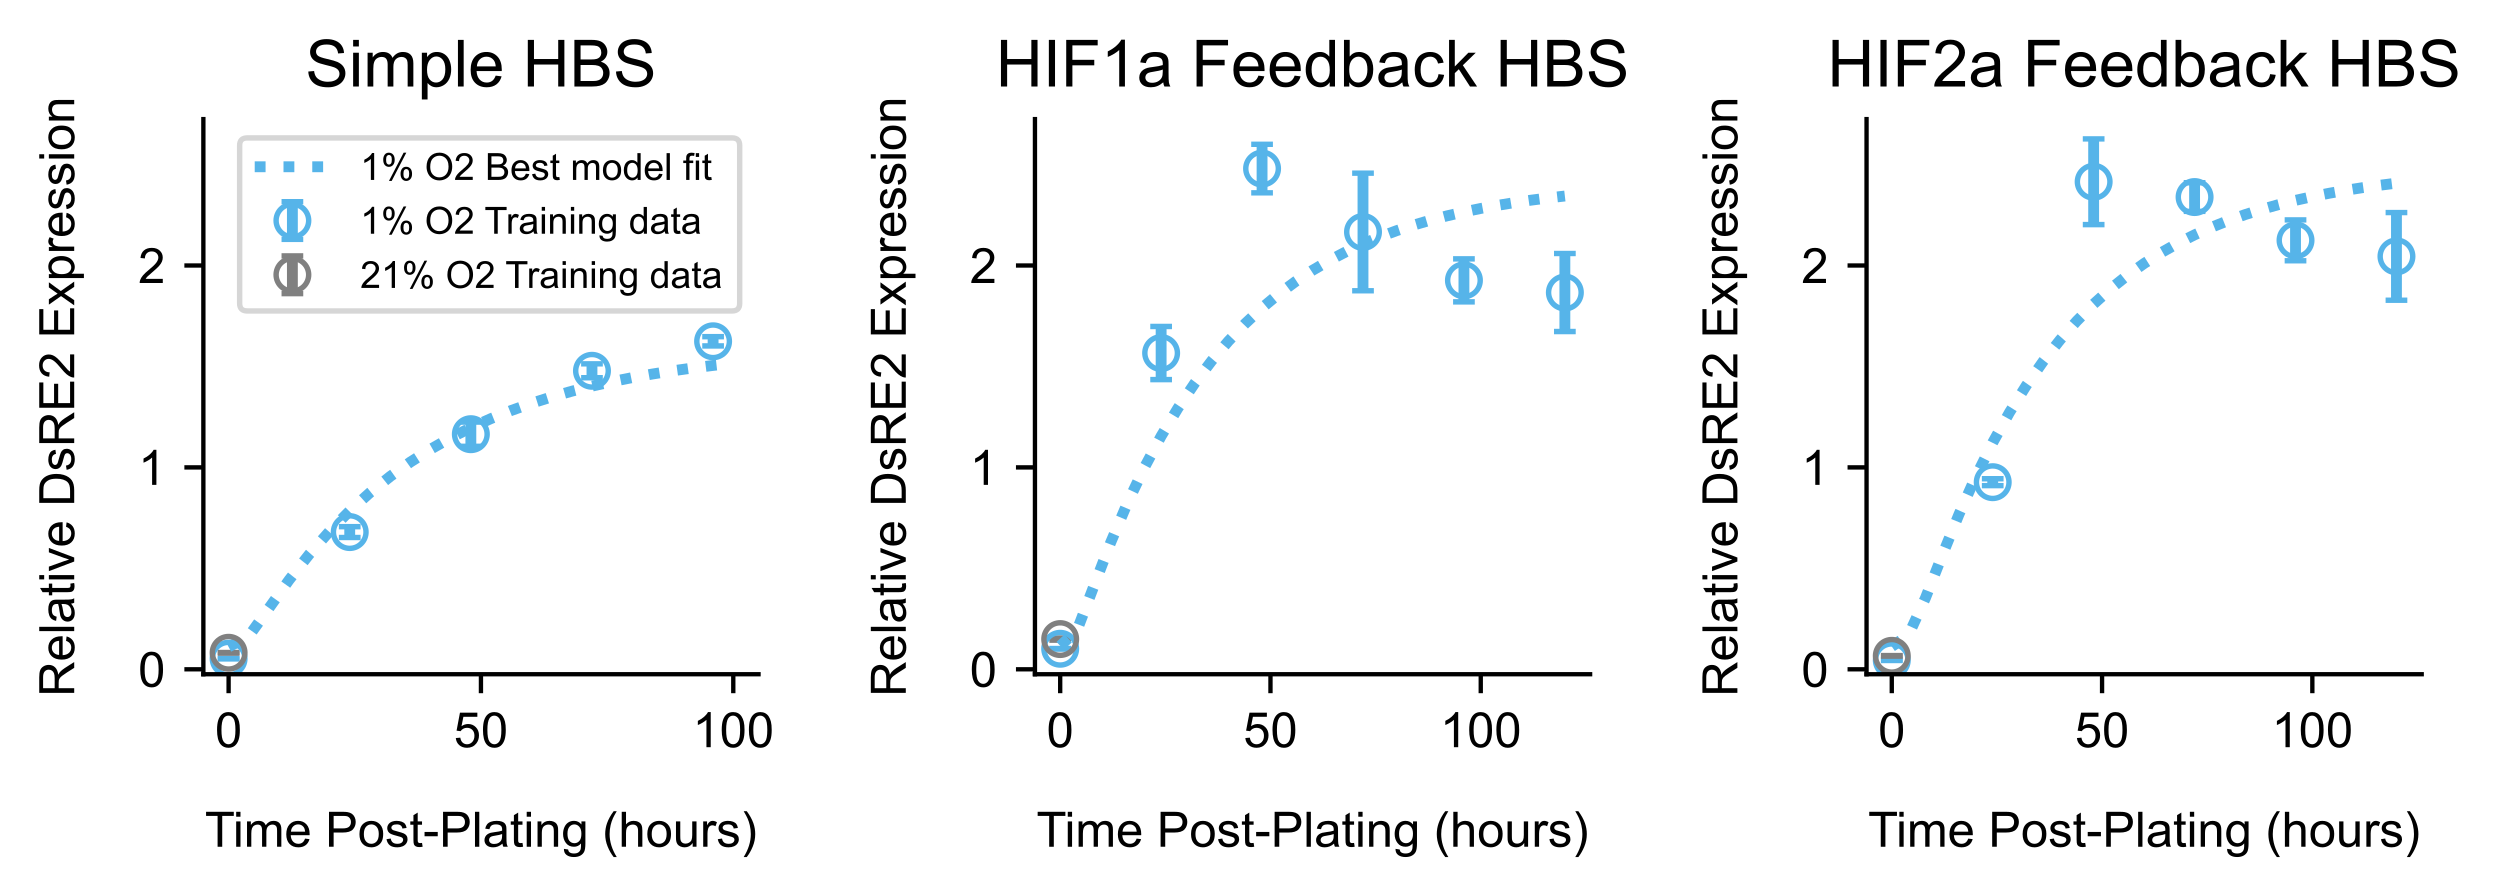 <?xml version="1.0" encoding="utf-8" standalone="no"?>
<!DOCTYPE svg PUBLIC "-//W3C//DTD SVG 1.1//EN"
  "http://www.w3.org/Graphics/SVG/1.1/DTD/svg11.dtd">
<!-- Created with matplotlib (https://matplotlib.org/) -->
<svg height="165.075pt" version="1.1" viewBox="0 0 460.52 165.075" width="460.52pt" xmlns="http://www.w3.org/2000/svg" xmlns:xlink="http://www.w3.org/1999/xlink">
 <defs>
  <style type="text/css">*{stroke-linecap:butt;stroke-linejoin:round;}</style>
 </defs>
 <g id="figure_1">
  <g id="patch_1">
   <path d="M 0 165.075 
L 460.52 165.075 
L 460.52 0 
L 0 0 
z
" style="fill:#ffffff;"/>
  </g>
  <g id="axes_1">
   <g id="patch_2">
    <path d="M 37.462 124.198 
L 139.725 124.198 
L 139.725 21.936 
L 37.462 21.936 
z
" style="fill:#ffffff;"/>
   </g>
   <g id="matplotlib.axis_1">
    <g id="xtick_1">
     <g id="line2d_1">
      <defs>
       <path d="M 0 0 
L 0 3.5 
" id="m4af593e8b6" style="stroke:#000000;stroke-width:0.8;"/>
      </defs>
      <g>
       <use style="stroke:#000000;stroke-width:0.8;" x="42.111" xlink:href="#m4af593e8b6" y="124.198"/>
      </g>
     </g>
     <g id="text_1">
      <!-- 0 -->
      <g transform="translate(39.608 137.64)scale(0.09 -0.09)">
       <defs>
        <path d="M 4.156 35.297 
Q 4.156 48 6.766 55.734 
Q 9.375 63.484 14.516 67.672 
Q 19.672 71.875 27.484 71.875 
Q 33.25 71.875 37.594 69.547 
Q 41.938 67.234 44.766 62.859 
Q 47.609 58.5 49.219 52.219 
Q 50.828 45.953 50.828 35.297 
Q 50.828 22.703 48.234 14.969 
Q 45.656 7.234 40.5 3 
Q 35.359 -1.219 27.484 -1.219 
Q 17.141 -1.219 11.234 6.203 
Q 4.156 15.141 4.156 35.297 
z
M 13.188 35.297 
Q 13.188 17.672 17.312 11.828 
Q 21.438 6 27.484 6 
Q 33.547 6 37.672 11.859 
Q 41.797 17.719 41.797 35.297 
Q 41.797 52.984 37.672 58.781 
Q 33.547 64.594 27.391 64.594 
Q 21.344 64.594 17.719 59.469 
Q 13.188 52.938 13.188 35.297 
z
" id="ArialMT-48"/>
       </defs>
       <use xlink:href="#ArialMT-48"/>
      </g>
     </g>
    </g>
    <g id="xtick_2">
     <g id="line2d_2">
      <g>
       <use style="stroke:#000000;stroke-width:0.8;" x="88.594" xlink:href="#m4af593e8b6" y="124.198"/>
      </g>
     </g>
     <g id="text_2">
      <!-- 50 -->
      <g transform="translate(83.589 137.64)scale(0.09 -0.09)">
       <defs>
        <path d="M 4.156 18.75 
L 13.375 19.531 
Q 14.406 12.797 18.141 9.391 
Q 21.875 6 27.156 6 
Q 33.5 6 37.891 10.781 
Q 42.281 15.578 42.281 23.484 
Q 42.281 31 38.062 35.344 
Q 33.844 39.703 27 39.703 
Q 22.75 39.703 19.328 37.766 
Q 15.922 35.844 13.969 32.766 
L 5.719 33.844 
L 12.641 70.609 
L 48.25 70.609 
L 48.25 62.203 
L 19.672 62.203 
L 15.828 42.969 
Q 22.266 47.469 29.344 47.469 
Q 38.719 47.469 45.156 40.969 
Q 51.609 34.469 51.609 24.266 
Q 51.609 14.547 45.953 7.469 
Q 39.062 -1.219 27.156 -1.219 
Q 17.391 -1.219 11.203 4.25 
Q 5.031 9.719 4.156 18.75 
z
" id="ArialMT-53"/>
       </defs>
       <use xlink:href="#ArialMT-53"/>
       <use x="55.615" xlink:href="#ArialMT-48"/>
      </g>
     </g>
    </g>
    <g id="xtick_3">
     <g id="line2d_3">
      <g>
       <use style="stroke:#000000;stroke-width:0.8;" x="135.076" xlink:href="#m4af593e8b6" y="124.198"/>
      </g>
     </g>
     <g id="text_3">
      <!-- 100 -->
      <g transform="translate(127.569 137.64)scale(0.09 -0.09)">
       <defs>
        <path d="M 37.25 0 
L 28.469 0 
L 28.469 56 
Q 25.297 52.984 20.141 49.953 
Q 14.984 46.922 10.891 45.406 
L 10.891 53.906 
Q 18.266 57.375 23.781 62.297 
Q 29.297 67.234 31.594 71.875 
L 37.25 71.875 
z
" id="ArialMT-49"/>
       </defs>
       <use xlink:href="#ArialMT-49"/>
       <use x="55.615" xlink:href="#ArialMT-48"/>
       <use x="111.23" xlink:href="#ArialMT-48"/>
      </g>
     </g>
    </g>
    <g id="text_4">
     <!-- Time Post-Plating (hours) -->
     <g transform="translate(37.749 155.98)scale(0.09 -0.09)">
      <defs>
       <path d="M 25.922 0 
L 25.922 63.141 
L 2.344 63.141 
L 2.344 71.578 
L 59.078 71.578 
L 59.078 63.141 
L 35.406 63.141 
L 35.406 0 
z
" id="ArialMT-84"/>
       <path d="M 6.641 61.469 
L 6.641 71.578 
L 15.438 71.578 
L 15.438 61.469 
z
M 6.641 0 
L 6.641 51.859 
L 15.438 51.859 
L 15.438 0 
z
" id="ArialMT-105"/>
       <path d="M 6.594 0 
L 6.594 51.859 
L 14.453 51.859 
L 14.453 44.578 
Q 16.891 48.391 20.938 50.703 
Q 25 53.031 30.172 53.031 
Q 35.938 53.031 39.625 50.641 
Q 43.312 48.25 44.828 43.953 
Q 50.984 53.031 60.844 53.031 
Q 68.562 53.031 72.703 48.75 
Q 76.859 44.484 76.859 35.594 
L 76.859 0 
L 68.109 0 
L 68.109 32.672 
Q 68.109 37.938 67.25 40.25 
Q 66.406 42.578 64.156 43.984 
Q 61.922 45.406 58.891 45.406 
Q 53.422 45.406 49.797 41.766 
Q 46.188 38.141 46.188 30.125 
L 46.188 0 
L 37.406 0 
L 37.406 33.688 
Q 37.406 39.547 35.25 42.469 
Q 33.109 45.406 28.219 45.406 
Q 24.516 45.406 21.359 43.453 
Q 18.219 41.5 16.797 37.734 
Q 15.375 33.984 15.375 26.906 
L 15.375 0 
z
" id="ArialMT-109"/>
       <path d="M 42.094 16.703 
L 51.172 15.578 
Q 49.031 7.625 43.219 3.219 
Q 37.406 -1.172 28.375 -1.172 
Q 17 -1.172 10.328 5.828 
Q 3.656 12.844 3.656 25.484 
Q 3.656 38.578 10.391 45.797 
Q 17.141 53.031 27.875 53.031 
Q 38.281 53.031 44.875 45.953 
Q 51.469 38.875 51.469 26.031 
Q 51.469 25.25 51.422 23.688 
L 12.75 23.688 
Q 13.234 15.141 17.578 10.594 
Q 21.922 6.062 28.422 6.062 
Q 33.25 6.062 36.672 8.594 
Q 40.094 11.141 42.094 16.703 
z
M 13.234 30.906 
L 42.188 30.906 
Q 41.609 37.453 38.875 40.719 
Q 34.672 45.797 27.984 45.797 
Q 21.922 45.797 17.797 41.75 
Q 13.672 37.703 13.234 30.906 
z
" id="ArialMT-101"/>
       <path id="ArialMT-32"/>
       <path d="M 7.719 0 
L 7.719 71.578 
L 34.719 71.578 
Q 41.844 71.578 45.609 70.906 
Q 50.875 70.016 54.438 67.547 
Q 58.016 65.094 60.188 60.641 
Q 62.359 56.203 62.359 50.875 
Q 62.359 41.75 56.547 35.422 
Q 50.734 29.109 35.547 29.109 
L 17.188 29.109 
L 17.188 0 
z
M 17.188 37.547 
L 35.688 37.547 
Q 44.875 37.547 48.734 40.969 
Q 52.594 44.391 52.594 50.594 
Q 52.594 55.078 50.312 58.266 
Q 48.047 61.469 44.344 62.5 
Q 41.938 63.141 35.5 63.141 
L 17.188 63.141 
z
" id="ArialMT-80"/>
       <path d="M 3.328 25.922 
Q 3.328 40.328 11.328 47.266 
Q 18.016 53.031 27.641 53.031 
Q 38.328 53.031 45.109 46.016 
Q 51.906 39.016 51.906 26.656 
Q 51.906 16.656 48.906 10.906 
Q 45.906 5.172 40.156 2 
Q 34.422 -1.172 27.641 -1.172 
Q 16.75 -1.172 10.031 5.812 
Q 3.328 12.797 3.328 25.922 
z
M 12.359 25.922 
Q 12.359 15.969 16.703 11.016 
Q 21.047 6.062 27.641 6.062 
Q 34.188 6.062 38.531 11.031 
Q 42.875 16.016 42.875 26.219 
Q 42.875 35.844 38.5 40.797 
Q 34.125 45.75 27.641 45.75 
Q 21.047 45.75 16.703 40.812 
Q 12.359 35.891 12.359 25.922 
z
" id="ArialMT-111"/>
       <path d="M 3.078 15.484 
L 11.766 16.844 
Q 12.5 11.625 15.844 8.844 
Q 19.188 6.062 25.203 6.062 
Q 31.25 6.062 34.172 8.516 
Q 37.109 10.984 37.109 14.312 
Q 37.109 17.281 34.516 19 
Q 32.719 20.172 25.531 21.969 
Q 15.875 24.422 12.141 26.203 
Q 8.406 27.984 6.469 31.125 
Q 4.547 34.281 4.547 38.094 
Q 4.547 41.547 6.125 44.5 
Q 7.719 47.469 10.453 49.422 
Q 12.5 50.922 16.031 51.969 
Q 19.578 53.031 23.641 53.031 
Q 29.734 53.031 34.344 51.266 
Q 38.969 49.516 41.156 46.5 
Q 43.359 43.5 44.188 38.484 
L 35.594 37.312 
Q 35.016 41.312 32.203 43.547 
Q 29.391 45.797 24.266 45.797 
Q 18.219 45.797 15.625 43.797 
Q 13.031 41.797 13.031 39.109 
Q 13.031 37.406 14.109 36.031 
Q 15.188 34.625 17.484 33.688 
Q 18.797 33.203 25.25 31.453 
Q 34.578 28.953 38.25 27.359 
Q 41.938 25.781 44.031 22.75 
Q 46.141 19.734 46.141 15.234 
Q 46.141 10.844 43.578 6.953 
Q 41.016 3.078 36.172 0.953 
Q 31.344 -1.172 25.25 -1.172 
Q 15.141 -1.172 9.844 3.031 
Q 4.547 7.234 3.078 15.484 
z
" id="ArialMT-115"/>
       <path d="M 25.781 7.859 
L 27.047 0.094 
Q 23.344 -0.688 20.406 -0.688 
Q 15.625 -0.688 12.984 0.828 
Q 10.359 2.344 9.281 4.812 
Q 8.203 7.281 8.203 15.188 
L 8.203 45.016 
L 1.766 45.016 
L 1.766 51.859 
L 8.203 51.859 
L 8.203 64.703 
L 16.938 69.969 
L 16.938 51.859 
L 25.781 51.859 
L 25.781 45.016 
L 16.938 45.016 
L 16.938 14.703 
Q 16.938 10.938 17.406 9.859 
Q 17.875 8.797 18.922 8.156 
Q 19.969 7.516 21.922 7.516 
Q 23.391 7.516 25.781 7.859 
z
" id="ArialMT-116"/>
       <path d="M 3.172 21.484 
L 3.172 30.328 
L 30.172 30.328 
L 30.172 21.484 
z
" id="ArialMT-45"/>
       <path d="M 6.391 0 
L 6.391 71.578 
L 15.188 71.578 
L 15.188 0 
z
" id="ArialMT-108"/>
       <path d="M 40.438 6.391 
Q 35.547 2.25 31.031 0.531 
Q 26.516 -1.172 21.344 -1.172 
Q 12.797 -1.172 8.203 3 
Q 3.609 7.172 3.609 13.672 
Q 3.609 17.484 5.344 20.625 
Q 7.078 23.781 9.891 25.688 
Q 12.703 27.594 16.219 28.562 
Q 18.797 29.25 24.031 29.891 
Q 34.672 31.156 39.703 32.906 
Q 39.75 34.719 39.75 35.203 
Q 39.75 40.578 37.25 42.781 
Q 33.891 45.75 27.25 45.75 
Q 21.047 45.75 18.094 43.578 
Q 15.141 41.406 13.719 35.891 
L 5.125 37.062 
Q 6.297 42.578 8.984 45.969 
Q 11.672 49.359 16.75 51.188 
Q 21.828 53.031 28.516 53.031 
Q 35.156 53.031 39.297 51.469 
Q 43.453 49.906 45.406 47.531 
Q 47.359 45.172 48.141 41.547 
Q 48.578 39.312 48.578 33.453 
L 48.578 21.734 
Q 48.578 9.469 49.141 6.219 
Q 49.703 2.984 51.375 0 
L 42.188 0 
Q 40.828 2.734 40.438 6.391 
z
M 39.703 26.031 
Q 34.906 24.078 25.344 22.703 
Q 19.922 21.922 17.672 20.938 
Q 15.438 19.969 14.203 18.094 
Q 12.984 16.219 12.984 13.922 
Q 12.984 10.406 15.641 8.062 
Q 18.312 5.719 23.438 5.719 
Q 28.516 5.719 32.469 7.938 
Q 36.422 10.156 38.281 14.016 
Q 39.703 17 39.703 22.797 
z
" id="ArialMT-97"/>
       <path d="M 6.594 0 
L 6.594 51.859 
L 14.5 51.859 
L 14.5 44.484 
Q 20.219 53.031 31 53.031 
Q 35.688 53.031 39.625 51.344 
Q 43.562 49.656 45.516 46.922 
Q 47.469 44.188 48.25 40.438 
Q 48.734 37.984 48.734 31.891 
L 48.734 0 
L 39.938 0 
L 39.938 31.547 
Q 39.938 36.922 38.906 39.578 
Q 37.891 42.234 35.281 43.812 
Q 32.672 45.406 29.156 45.406 
Q 23.531 45.406 19.453 41.844 
Q 15.375 38.281 15.375 28.328 
L 15.375 0 
z
" id="ArialMT-110"/>
       <path d="M 4.984 -4.297 
L 13.531 -5.562 
Q 14.062 -9.516 16.5 -11.328 
Q 19.781 -13.766 25.438 -13.766 
Q 31.547 -13.766 34.859 -11.328 
Q 38.188 -8.891 39.359 -4.5 
Q 40.047 -1.812 39.984 6.781 
Q 34.234 0 25.641 0 
Q 14.938 0 9.078 7.719 
Q 3.219 15.438 3.219 26.219 
Q 3.219 33.641 5.906 39.906 
Q 8.594 46.188 13.688 49.609 
Q 18.797 53.031 25.688 53.031 
Q 34.859 53.031 40.828 45.609 
L 40.828 51.859 
L 48.922 51.859 
L 48.922 7.031 
Q 48.922 -5.078 46.453 -10.125 
Q 44 -15.188 38.641 -18.109 
Q 33.297 -21.047 25.484 -21.047 
Q 16.219 -21.047 10.5 -16.875 
Q 4.781 -12.703 4.984 -4.297 
z
M 12.25 26.859 
Q 12.25 16.656 16.297 11.969 
Q 20.359 7.281 26.469 7.281 
Q 32.516 7.281 36.609 11.938 
Q 40.719 16.609 40.719 26.562 
Q 40.719 36.078 36.5 40.906 
Q 32.281 45.75 26.312 45.75 
Q 20.453 45.75 16.344 40.984 
Q 12.25 36.234 12.25 26.859 
z
" id="ArialMT-103"/>
       <path d="M 23.391 -21.047 
Q 16.109 -11.859 11.078 0.438 
Q 6.062 12.75 6.062 25.922 
Q 6.062 37.547 9.812 48.188 
Q 14.203 60.547 23.391 72.797 
L 29.688 72.797 
Q 23.781 62.641 21.875 58.297 
Q 18.891 51.562 17.188 44.234 
Q 15.094 35.109 15.094 25.875 
Q 15.094 2.391 29.688 -21.047 
z
" id="ArialMT-40"/>
       <path d="M 6.594 0 
L 6.594 71.578 
L 15.375 71.578 
L 15.375 45.906 
Q 21.531 53.031 30.906 53.031 
Q 36.672 53.031 40.922 50.75 
Q 45.172 48.484 47 44.484 
Q 48.828 40.484 48.828 32.859 
L 48.828 0 
L 40.047 0 
L 40.047 32.859 
Q 40.047 39.453 37.188 42.453 
Q 34.328 45.453 29.109 45.453 
Q 25.203 45.453 21.75 43.422 
Q 18.312 41.406 16.844 37.938 
Q 15.375 34.469 15.375 28.375 
L 15.375 0 
z
" id="ArialMT-104"/>
       <path d="M 40.578 0 
L 40.578 7.625 
Q 34.516 -1.172 24.125 -1.172 
Q 19.531 -1.172 15.547 0.578 
Q 11.578 2.344 9.641 5 
Q 7.719 7.672 6.938 11.531 
Q 6.391 14.109 6.391 19.734 
L 6.391 51.859 
L 15.188 51.859 
L 15.188 23.094 
Q 15.188 16.219 15.719 13.812 
Q 16.547 10.359 19.234 8.375 
Q 21.922 6.391 25.875 6.391 
Q 29.828 6.391 33.297 8.422 
Q 36.766 10.453 38.203 13.938 
Q 39.656 17.438 39.656 24.078 
L 39.656 51.859 
L 48.438 51.859 
L 48.438 0 
z
" id="ArialMT-117"/>
       <path d="M 6.5 0 
L 6.5 51.859 
L 14.406 51.859 
L 14.406 44 
Q 17.438 49.516 20 51.266 
Q 22.562 53.031 25.641 53.031 
Q 30.078 53.031 34.672 50.203 
L 31.641 42.047 
Q 28.422 43.953 25.203 43.953 
Q 22.312 43.953 20.016 42.219 
Q 17.719 40.484 16.75 37.406 
Q 15.281 32.719 15.281 27.156 
L 15.281 0 
z
" id="ArialMT-114"/>
       <path d="M 12.359 -21.047 
L 6.062 -21.047 
Q 20.656 2.391 20.656 25.875 
Q 20.656 35.062 18.562 44.094 
Q 16.891 51.422 13.922 58.156 
Q 12.016 62.547 6.062 72.797 
L 12.359 72.797 
Q 21.531 60.547 25.922 48.188 
Q 29.688 37.547 29.688 25.922 
Q 29.688 12.75 24.625 0.438 
Q 19.578 -11.859 12.359 -21.047 
z
" id="ArialMT-41"/>
      </defs>
      <use xlink:href="#ArialMT-84"/>
      <use x="57.334" xlink:href="#ArialMT-105"/>
      <use x="79.551" xlink:href="#ArialMT-109"/>
      <use x="162.852" xlink:href="#ArialMT-101"/>
      <use x="218.467" xlink:href="#ArialMT-32"/>
      <use x="246.25" xlink:href="#ArialMT-80"/>
      <use x="312.949" xlink:href="#ArialMT-111"/>
      <use x="368.564" xlink:href="#ArialMT-115"/>
      <use x="418.564" xlink:href="#ArialMT-116"/>
      <use x="446.348" xlink:href="#ArialMT-45"/>
      <use x="479.648" xlink:href="#ArialMT-80"/>
      <use x="546.348" xlink:href="#ArialMT-108"/>
      <use x="568.564" xlink:href="#ArialMT-97"/>
      <use x="624.18" xlink:href="#ArialMT-116"/>
      <use x="651.963" xlink:href="#ArialMT-105"/>
      <use x="674.18" xlink:href="#ArialMT-110"/>
      <use x="729.795" xlink:href="#ArialMT-103"/>
      <use x="785.41" xlink:href="#ArialMT-32"/>
      <use x="813.193" xlink:href="#ArialMT-40"/>
      <use x="846.494" xlink:href="#ArialMT-104"/>
      <use x="902.109" xlink:href="#ArialMT-111"/>
      <use x="957.725" xlink:href="#ArialMT-117"/>
      <use x="1013.34" xlink:href="#ArialMT-114"/>
      <use x="1046.641" xlink:href="#ArialMT-115"/>
      <use x="1096.641" xlink:href="#ArialMT-41"/>
     </g>
    </g>
   </g>
   <g id="matplotlib.axis_2">
    <g id="ytick_1">
     <g id="line2d_4">
      <defs>
       <path d="M 0 0 
L -3.5 0 
" id="mfee4e04cc4" style="stroke:#000000;stroke-width:0.8;"/>
      </defs>
      <g>
       <use style="stroke:#000000;stroke-width:0.8;" x="37.462" xlink:href="#mfee4e04cc4" y="123.291"/>
      </g>
     </g>
     <g id="text_5">
      <!-- 0 -->
      <g transform="translate(25.457 126.512)scale(0.09 -0.09)">
       <use xlink:href="#ArialMT-48"/>
      </g>
     </g>
    </g>
    <g id="ytick_2">
     <g id="line2d_5">
      <g>
       <use style="stroke:#000000;stroke-width:0.8;" x="37.462" xlink:href="#mfee4e04cc4" y="86.099"/>
      </g>
     </g>
     <g id="text_6">
      <!-- 1 -->
      <g transform="translate(25.457 89.32)scale(0.09 -0.09)">
       <use xlink:href="#ArialMT-49"/>
      </g>
     </g>
    </g>
    <g id="ytick_3">
     <g id="line2d_6">
      <g>
       <use style="stroke:#000000;stroke-width:0.8;" x="37.462" xlink:href="#mfee4e04cc4" y="48.907"/>
      </g>
     </g>
     <g id="text_7">
      <!-- 2 -->
      <g transform="translate(25.457 52.128)scale(0.09 -0.09)">
       <defs>
        <path d="M 50.344 8.453 
L 50.344 0 
L 3.031 0 
Q 2.938 3.172 4.047 6.109 
Q 5.859 10.938 9.828 15.625 
Q 13.812 20.312 21.344 26.469 
Q 33.016 36.031 37.109 41.625 
Q 41.219 47.219 41.219 52.203 
Q 41.219 57.422 37.469 61 
Q 33.734 64.594 27.734 64.594 
Q 21.391 64.594 17.578 60.781 
Q 13.766 56.984 13.719 50.25 
L 4.688 51.172 
Q 5.609 61.281 11.656 66.578 
Q 17.719 71.875 27.938 71.875 
Q 38.234 71.875 44.234 66.156 
Q 50.25 60.453 50.25 52 
Q 50.25 47.703 48.484 43.547 
Q 46.734 39.406 42.656 34.812 
Q 38.578 30.219 29.109 22.219 
Q 21.188 15.578 18.938 13.203 
Q 16.703 10.844 15.234 8.453 
z
" id="ArialMT-50"/>
       </defs>
       <use xlink:href="#ArialMT-50"/>
      </g>
     </g>
    </g>
    <g id="text_8">
     <!-- Relative DsRE2 Expression -->
     <g transform="translate(13.669 128.337)rotate(-90)scale(0.09 -0.09)">
      <defs>
       <path d="M 7.859 0 
L 7.859 71.578 
L 39.594 71.578 
Q 49.172 71.578 54.141 69.641 
Q 59.125 67.719 62.109 62.828 
Q 65.094 57.953 65.094 52.047 
Q 65.094 44.438 60.156 39.203 
Q 55.219 33.984 44.922 32.562 
Q 48.688 30.766 50.641 29 
Q 54.781 25.203 58.5 19.484 
L 70.953 0 
L 59.031 0 
L 49.562 14.891 
Q 45.406 21.344 42.719 24.75 
Q 40.047 28.172 37.922 29.531 
Q 35.797 30.906 33.594 31.453 
Q 31.984 31.781 28.328 31.781 
L 17.328 31.781 
L 17.328 0 
z
M 17.328 39.984 
L 37.703 39.984 
Q 44.188 39.984 47.844 41.328 
Q 51.516 42.672 53.422 45.625 
Q 55.328 48.578 55.328 52.047 
Q 55.328 57.125 51.641 60.391 
Q 47.953 63.672 39.984 63.672 
L 17.328 63.672 
z
" id="ArialMT-82"/>
       <path d="M 21 0 
L 1.266 51.859 
L 10.547 51.859 
L 21.688 20.797 
Q 23.484 15.766 25 10.359 
Q 26.172 14.453 28.266 20.219 
L 39.797 51.859 
L 48.828 51.859 
L 29.203 0 
z
" id="ArialMT-118"/>
       <path d="M 7.719 0 
L 7.719 71.578 
L 32.375 71.578 
Q 40.719 71.578 45.125 70.562 
Q 51.266 69.141 55.609 65.438 
Q 61.281 60.641 64.078 53.188 
Q 66.891 45.75 66.891 36.188 
Q 66.891 28.031 64.984 21.734 
Q 63.094 15.438 60.109 11.297 
Q 57.125 7.172 53.578 4.797 
Q 50.047 2.438 45.047 1.219 
Q 40.047 0 33.547 0 
z
M 17.188 8.453 
L 32.469 8.453 
Q 39.547 8.453 43.578 9.766 
Q 47.609 11.078 50 13.484 
Q 53.375 16.844 55.25 22.531 
Q 57.125 28.219 57.125 36.328 
Q 57.125 47.562 53.438 53.594 
Q 49.75 59.625 44.484 61.672 
Q 40.672 63.141 32.234 63.141 
L 17.188 63.141 
z
" id="ArialMT-68"/>
       <path d="M 7.906 0 
L 7.906 71.578 
L 59.672 71.578 
L 59.672 63.141 
L 17.391 63.141 
L 17.391 41.219 
L 56.984 41.219 
L 56.984 32.812 
L 17.391 32.812 
L 17.391 8.453 
L 61.328 8.453 
L 61.328 0 
z
" id="ArialMT-69"/>
       <path d="M 0.734 0 
L 19.672 26.953 
L 2.156 51.859 
L 13.141 51.859 
L 21.094 39.703 
Q 23.344 36.234 24.703 33.891 
Q 26.859 37.109 28.656 39.594 
L 37.406 51.859 
L 47.906 51.859 
L 29.984 27.438 
L 49.266 0 
L 38.484 0 
L 27.828 16.109 
L 25 20.453 
L 11.375 0 
z
" id="ArialMT-120"/>
       <path d="M 6.594 -19.875 
L 6.594 51.859 
L 14.594 51.859 
L 14.594 45.125 
Q 17.438 49.078 21 51.047 
Q 24.562 53.031 29.641 53.031 
Q 36.281 53.031 41.359 49.609 
Q 46.438 46.188 49.016 39.953 
Q 51.609 33.734 51.609 26.312 
Q 51.609 18.359 48.75 11.984 
Q 45.906 5.609 40.453 2.219 
Q 35.016 -1.172 29 -1.172 
Q 24.609 -1.172 21.109 0.688 
Q 17.625 2.547 15.375 5.375 
L 15.375 -19.875 
z
M 14.547 25.641 
Q 14.547 15.625 18.594 10.844 
Q 22.656 6.062 28.422 6.062 
Q 34.281 6.062 38.453 11.016 
Q 42.625 15.969 42.625 26.375 
Q 42.625 36.281 38.547 41.203 
Q 34.469 46.141 28.812 46.141 
Q 23.188 46.141 18.859 40.891 
Q 14.547 35.641 14.547 25.641 
z
" id="ArialMT-112"/>
      </defs>
      <use xlink:href="#ArialMT-82"/>
      <use x="72.217" xlink:href="#ArialMT-101"/>
      <use x="127.832" xlink:href="#ArialMT-108"/>
      <use x="150.049" xlink:href="#ArialMT-97"/>
      <use x="205.664" xlink:href="#ArialMT-116"/>
      <use x="233.447" xlink:href="#ArialMT-105"/>
      <use x="255.664" xlink:href="#ArialMT-118"/>
      <use x="305.664" xlink:href="#ArialMT-101"/>
      <use x="361.279" xlink:href="#ArialMT-32"/>
      <use x="389.062" xlink:href="#ArialMT-68"/>
      <use x="461.279" xlink:href="#ArialMT-115"/>
      <use x="511.279" xlink:href="#ArialMT-82"/>
      <use x="583.496" xlink:href="#ArialMT-69"/>
      <use x="650.195" xlink:href="#ArialMT-50"/>
      <use x="705.811" xlink:href="#ArialMT-32"/>
      <use x="733.594" xlink:href="#ArialMT-69"/>
      <use x="800.293" xlink:href="#ArialMT-120"/>
      <use x="850.293" xlink:href="#ArialMT-112"/>
      <use x="905.908" xlink:href="#ArialMT-114"/>
      <use x="939.209" xlink:href="#ArialMT-101"/>
      <use x="994.824" xlink:href="#ArialMT-115"/>
      <use x="1044.824" xlink:href="#ArialMT-115"/>
      <use x="1094.824" xlink:href="#ArialMT-105"/>
      <use x="1117.041" xlink:href="#ArialMT-111"/>
      <use x="1172.656" xlink:href="#ArialMT-110"/>
     </g>
    </g>
   </g>
   <g id="LineCollection_1">
    <path clip-path="url(#p0853309b47)" d="M 42.111 121.377 
L 42.111 121.275 
" style="fill:none;stroke:#56b4e9;stroke-width:2;"/>
    <path clip-path="url(#p0853309b47)" d="M 64.422 99.015 
L 64.422 97.014 
" style="fill:none;stroke:#56b4e9;stroke-width:2;"/>
    <path clip-path="url(#p0853309b47)" d="M 86.734 82.211 
L 86.734 77.751 
" style="fill:none;stroke:#56b4e9;stroke-width:2;"/>
    <path clip-path="url(#p0853309b47)" d="M 109.046 69.583 
L 109.046 67.024 
" style="fill:none;stroke:#56b4e9;stroke-width:2;"/>
    <path clip-path="url(#p0853309b47)" d="M 131.358 63.723 
L 131.358 62.017 
" style="fill:none;stroke:#56b4e9;stroke-width:2;"/>
   </g>
   <g id="LineCollection_2">
    <path clip-path="url(#p0853309b47)" d="M 42.111 120.298 
L 42.111 120.195 
" style="fill:none;stroke:#808080;stroke-width:2;"/>
   </g>
   <g id="line2d_7">
    <defs>
     <path d="M 2 0 
L -2 -0 
" id="me46904f374" style="stroke:#56b4e9;"/>
    </defs>
    <g clip-path="url(#p0853309b47)">
     <use style="fill:#56b4e9;stroke:#56b4e9;" x="42.111" xlink:href="#me46904f374" y="121.377"/>
     <use style="fill:#56b4e9;stroke:#56b4e9;" x="64.422" xlink:href="#me46904f374" y="99.015"/>
     <use style="fill:#56b4e9;stroke:#56b4e9;" x="86.734" xlink:href="#me46904f374" y="82.211"/>
     <use style="fill:#56b4e9;stroke:#56b4e9;" x="109.046" xlink:href="#me46904f374" y="69.583"/>
     <use style="fill:#56b4e9;stroke:#56b4e9;" x="131.358" xlink:href="#me46904f374" y="63.723"/>
    </g>
   </g>
   <g id="line2d_8">
    <g clip-path="url(#p0853309b47)">
     <use style="fill:#56b4e9;stroke:#56b4e9;" x="42.111" xlink:href="#me46904f374" y="121.275"/>
     <use style="fill:#56b4e9;stroke:#56b4e9;" x="64.422" xlink:href="#me46904f374" y="97.014"/>
     <use style="fill:#56b4e9;stroke:#56b4e9;" x="86.734" xlink:href="#me46904f374" y="77.751"/>
     <use style="fill:#56b4e9;stroke:#56b4e9;" x="109.046" xlink:href="#me46904f374" y="67.024"/>
     <use style="fill:#56b4e9;stroke:#56b4e9;" x="131.358" xlink:href="#me46904f374" y="62.017"/>
    </g>
   </g>
   <g id="line2d_9">
    <defs>
     <path d="M 2 0 
L -2 -0 
" id="mf23df34629" style="stroke:#808080;"/>
    </defs>
    <g clip-path="url(#p0853309b47)">
     <use style="fill:#808080;stroke:#808080;" x="42.111" xlink:href="#mf23df34629" y="120.298"/>
    </g>
   </g>
   <g id="line2d_10">
    <g clip-path="url(#p0853309b47)">
     <use style="fill:#808080;stroke:#808080;" x="42.111" xlink:href="#mf23df34629" y="120.195"/>
    </g>
   </g>
   <g id="line2d_11">
    <path clip-path="url(#p0853309b47)" d="M 42.111 119.168 
L 45.829 117.183 
L 49.548 112.013 
L 53.267 106.812 
L 56.985 102.089 
L 60.704 97.868 
L 64.422 94.107 
L 68.141 90.758 
L 71.86 87.776 
L 75.578 85.12 
L 79.297 82.755 
L 83.016 80.649 
L 86.734 78.774 
L 90.453 77.104 
L 94.171 75.617 
L 97.89 74.293 
L 101.609 73.114 
L 105.327 72.064 
L 109.046 71.129 
L 112.765 70.296 
L 116.483 69.555 
L 120.202 68.895 
L 123.92 68.307 
L 127.639 67.783 
L 131.358 67.317 
L 135.076 66.902 
" style="fill:none;stroke:#56b4e9;stroke-dasharray:2,3.3;stroke-dashoffset:0;stroke-width:2;"/>
   </g>
   <g id="line2d_12">
    <path clip-path="url(#p0853309b47)" d="M 42.111 119.168 
" style="fill:none;stroke:#808080;stroke-dasharray:2,3.3;stroke-dashoffset:0;stroke-width:2;"/>
   </g>
   <g id="line2d_13">
    <defs>
     <path d="M 0 3 
C 0.796 3 1.559 2.684 2.121 2.121 
C 2.684 1.559 3 0.796 3 0 
C 3 -0.796 2.684 -1.559 2.121 -2.121 
C 1.559 -2.684 0.796 -3 0 -3 
C -0.796 -3 -1.559 -2.684 -2.121 -2.121 
C -2.684 -1.559 -3 -0.796 -3 0 
C -3 0.796 -2.684 1.559 -2.121 2.121 
C -1.559 2.684 -0.796 3 0 3 
z
" id="m9e350c3a69" style="stroke:#56b4e9;"/>
    </defs>
    <g clip-path="url(#p0853309b47)">
     <use style="fill-opacity:0;stroke:#56b4e9;" x="42.111" xlink:href="#m9e350c3a69" y="121.326"/>
     <use style="fill-opacity:0;stroke:#56b4e9;" x="64.422" xlink:href="#m9e350c3a69" y="98.014"/>
     <use style="fill-opacity:0;stroke:#56b4e9;" x="86.734" xlink:href="#m9e350c3a69" y="79.981"/>
     <use style="fill-opacity:0;stroke:#56b4e9;" x="109.046" xlink:href="#m9e350c3a69" y="68.304"/>
     <use style="fill-opacity:0;stroke:#56b4e9;" x="131.358" xlink:href="#m9e350c3a69" y="62.87"/>
    </g>
   </g>
   <g id="line2d_14">
    <defs>
     <path d="M 0 3 
C 0.796 3 1.559 2.684 2.121 2.121 
C 2.684 1.559 3 0.796 3 0 
C 3 -0.796 2.684 -1.559 2.121 -2.121 
C 1.559 -2.684 0.796 -3 0 -3 
C -0.796 -3 -1.559 -2.684 -2.121 -2.121 
C -2.684 -1.559 -3 -0.796 -3 0 
C -3 0.796 -2.684 1.559 -2.121 2.121 
C -1.559 2.684 -0.796 3 0 3 
z
" id="m1b8a94f65b" style="stroke:#808080;"/>
    </defs>
    <g clip-path="url(#p0853309b47)">
     <use style="fill-opacity:0;stroke:#808080;" x="42.111" xlink:href="#m1b8a94f65b" y="120.246"/>
    </g>
   </g>
   <g id="patch_3">
    <path d="M 37.462 124.198 
L 37.462 21.936 
" style="fill:none;stroke:#000000;stroke-linecap:square;stroke-linejoin:miter;stroke-width:0.8;"/>
   </g>
   <g id="patch_4">
    <path d="M 37.462 124.198 
L 139.725 124.198 
" style="fill:none;stroke:#000000;stroke-linecap:square;stroke-linejoin:miter;stroke-width:0.8;"/>
   </g>
   <g id="text_9">
    <!-- Simple HBS -->
    <g transform="translate(56.25 15.936)scale(0.12 -0.12)">
     <defs>
      <path d="M 4.5 23 
L 13.422 23.781 
Q 14.062 18.406 16.375 14.969 
Q 18.703 11.531 23.578 9.406 
Q 28.469 7.281 34.578 7.281 
Q 39.984 7.281 44.141 8.891 
Q 48.297 10.5 50.312 13.297 
Q 52.344 16.109 52.344 19.438 
Q 52.344 22.797 50.391 25.312 
Q 48.438 27.828 43.953 29.547 
Q 41.062 30.672 31.203 33.031 
Q 21.344 35.406 17.391 37.5 
Q 12.25 40.188 9.734 44.156 
Q 7.234 48.141 7.234 53.078 
Q 7.234 58.5 10.297 63.203 
Q 13.375 67.922 19.281 70.359 
Q 25.203 72.797 32.422 72.797 
Q 40.375 72.797 46.453 70.234 
Q 52.547 67.672 55.812 62.688 
Q 59.078 57.719 59.328 51.422 
L 50.25 50.734 
Q 49.516 57.516 45.281 60.984 
Q 41.062 64.453 32.812 64.453 
Q 24.219 64.453 20.281 61.297 
Q 16.359 58.156 16.359 53.719 
Q 16.359 49.859 19.141 47.359 
Q 21.875 44.875 33.422 42.266 
Q 44.969 39.656 49.266 37.703 
Q 55.516 34.812 58.484 30.391 
Q 61.469 25.984 61.469 20.219 
Q 61.469 14.5 58.203 9.438 
Q 54.938 4.391 48.797 1.578 
Q 42.672 -1.219 35.016 -1.219 
Q 25.297 -1.219 18.719 1.609 
Q 12.156 4.438 8.422 10.125 
Q 4.688 15.828 4.5 23 
z
" id="ArialMT-83"/>
      <path d="M 8.016 0 
L 8.016 71.578 
L 17.484 71.578 
L 17.484 42.188 
L 54.688 42.188 
L 54.688 71.578 
L 64.156 71.578 
L 64.156 0 
L 54.688 0 
L 54.688 33.734 
L 17.484 33.734 
L 17.484 0 
z
" id="ArialMT-72"/>
      <path d="M 7.328 0 
L 7.328 71.578 
L 34.188 71.578 
Q 42.391 71.578 47.344 69.406 
Q 52.297 67.234 55.094 62.719 
Q 57.906 58.203 57.906 53.266 
Q 57.906 48.688 55.422 44.625 
Q 52.938 40.578 47.906 38.094 
Q 54.391 36.188 57.875 31.594 
Q 61.375 27 61.375 20.75 
Q 61.375 15.719 59.25 11.391 
Q 57.125 7.078 54 4.734 
Q 50.875 2.391 46.156 1.188 
Q 41.453 0 34.625 0 
z
M 16.797 41.5 
L 32.281 41.5 
Q 38.578 41.5 41.312 42.328 
Q 44.922 43.406 46.75 45.891 
Q 48.578 48.391 48.578 52.156 
Q 48.578 55.719 46.875 58.422 
Q 45.172 61.141 41.984 62.141 
Q 38.812 63.141 31.109 63.141 
L 16.797 63.141 
z
M 16.797 8.453 
L 34.625 8.453 
Q 39.203 8.453 41.062 8.797 
Q 44.344 9.375 46.531 10.734 
Q 48.734 12.109 50.141 14.719 
Q 51.562 17.328 51.562 20.75 
Q 51.562 24.75 49.516 27.703 
Q 47.469 30.672 43.828 31.859 
Q 40.188 33.062 33.344 33.062 
L 16.797 33.062 
z
" id="ArialMT-66"/>
     </defs>
     <use xlink:href="#ArialMT-83"/>
     <use x="66.699" xlink:href="#ArialMT-105"/>
     <use x="88.916" xlink:href="#ArialMT-109"/>
     <use x="172.217" xlink:href="#ArialMT-112"/>
     <use x="227.832" xlink:href="#ArialMT-108"/>
     <use x="250.049" xlink:href="#ArialMT-101"/>
     <use x="305.664" xlink:href="#ArialMT-32"/>
     <use x="333.447" xlink:href="#ArialMT-72"/>
     <use x="405.664" xlink:href="#ArialMT-66"/>
     <use x="472.363" xlink:href="#ArialMT-83"/>
    </g>
   </g>
   <g id="legend_1">
    <g id="patch_5">
     <path d="M 45.533 57.279 
L 134.867 57.279 
Q 136.255 57.279 136.255 55.891 
L 136.255 26.794 
Q 136.255 25.406 134.867 25.406 
L 45.533 25.406 
Q 44.145 25.406 44.145 26.794 
L 44.145 55.891 
Q 44.145 57.279 45.533 57.279 
z
" style="fill:#ffffff;opacity:0.8;stroke:#cccccc;stroke-linejoin:miter;"/>
    </g>
    <g id="line2d_15">
     <path d="M 46.921 30.72 
L 60.801 30.72 
" style="fill:none;stroke:#56b4e9;stroke-dasharray:2,3.3;stroke-dashoffset:0;stroke-width:2;"/>
    </g>
    <g id="line2d_16"/>
    <g id="text_10">
     <!-- 1% O2 Best model fit -->
     <g transform="translate(66.353 33.149)scale(0.069 -0.069)">
      <defs>
       <path d="M 5.812 54.391 
Q 5.812 62.062 9.672 67.422 
Q 13.531 72.797 20.844 72.797 
Q 27.594 72.797 32 67.984 
Q 36.422 63.188 36.422 53.859 
Q 36.422 44.781 31.953 39.875 
Q 27.484 34.969 20.953 34.969 
Q 14.453 34.969 10.125 39.797 
Q 5.812 44.625 5.812 54.391 
z
M 21.094 66.75 
Q 17.828 66.75 15.656 63.906 
Q 13.484 61.078 13.484 53.516 
Q 13.484 46.625 15.672 43.812 
Q 17.875 41.016 21.094 41.016 
Q 24.422 41.016 26.594 43.844 
Q 28.766 46.688 28.766 54.203 
Q 28.766 61.141 26.562 63.938 
Q 24.359 66.75 21.094 66.75 
z
M 21.141 -2.641 
L 60.297 72.797 
L 67.438 72.797 
L 28.422 -2.641 
z
M 52.094 16.797 
Q 52.094 24.516 55.953 29.859 
Q 59.812 35.203 67.188 35.203 
Q 73.922 35.203 78.344 30.391 
Q 82.766 25.594 82.766 16.266 
Q 82.766 7.172 78.297 2.266 
Q 73.828 -2.641 67.234 -2.641 
Q 60.75 -2.641 56.422 2.219 
Q 52.094 7.078 52.094 16.797 
z
M 67.438 29.156 
Q 64.109 29.156 61.938 26.312 
Q 59.766 23.484 59.766 15.922 
Q 59.766 9.078 61.953 6.25 
Q 64.156 3.422 67.391 3.422 
Q 70.75 3.422 72.922 6.25 
Q 75.094 9.078 75.094 16.609 
Q 75.094 23.531 72.891 26.344 
Q 70.703 29.156 67.438 29.156 
z
" id="ArialMT-37"/>
       <path d="M 4.828 34.859 
Q 4.828 52.688 14.391 62.766 
Q 23.969 72.859 39.109 72.859 
Q 49.031 72.859 56.984 68.109 
Q 64.938 63.375 69.109 54.906 
Q 73.297 46.438 73.297 35.688 
Q 73.297 24.812 68.891 16.219 
Q 64.5 7.625 56.438 3.203 
Q 48.391 -1.219 39.062 -1.219 
Q 28.953 -1.219 20.984 3.656 
Q 13.031 8.547 8.922 16.984 
Q 4.828 25.438 4.828 34.859 
z
M 14.594 34.719 
Q 14.594 21.781 21.547 14.328 
Q 28.516 6.891 39.016 6.891 
Q 49.703 6.891 56.609 14.406 
Q 63.531 21.922 63.531 35.75 
Q 63.531 44.484 60.578 51 
Q 57.625 57.516 51.922 61.109 
Q 46.234 64.703 39.156 64.703 
Q 29.109 64.703 21.844 57.781 
Q 14.594 50.875 14.594 34.719 
z
" id="ArialMT-79"/>
       <path d="M 40.234 0 
L 40.234 6.547 
Q 35.297 -1.172 25.734 -1.172 
Q 19.531 -1.172 14.328 2.25 
Q 9.125 5.672 6.266 11.797 
Q 3.422 17.922 3.422 25.875 
Q 3.422 33.641 6 39.969 
Q 8.594 46.297 13.766 49.656 
Q 18.953 53.031 25.344 53.031 
Q 30.031 53.031 33.688 51.047 
Q 37.359 49.078 39.656 45.906 
L 39.656 71.578 
L 48.391 71.578 
L 48.391 0 
z
M 12.453 25.875 
Q 12.453 15.922 16.641 10.984 
Q 20.844 6.062 26.562 6.062 
Q 32.328 6.062 36.344 10.766 
Q 40.375 15.484 40.375 25.141 
Q 40.375 35.797 36.266 40.766 
Q 32.172 45.75 26.172 45.75 
Q 20.312 45.75 16.375 40.969 
Q 12.453 36.188 12.453 25.875 
z
" id="ArialMT-100"/>
       <path d="M 8.688 0 
L 8.688 45.016 
L 0.922 45.016 
L 0.922 51.859 
L 8.688 51.859 
L 8.688 57.375 
Q 8.688 62.594 9.625 65.141 
Q 10.891 68.562 14.078 70.672 
Q 17.281 72.797 23.047 72.797 
Q 26.766 72.797 31.25 71.922 
L 29.938 64.266 
Q 27.203 64.75 24.75 64.75 
Q 20.75 64.75 19.094 63.031 
Q 17.438 61.328 17.438 56.641 
L 17.438 51.859 
L 27.547 51.859 
L 27.547 45.016 
L 17.438 45.016 
L 17.438 0 
z
" id="ArialMT-102"/>
      </defs>
      <use xlink:href="#ArialMT-49"/>
      <use x="55.615" xlink:href="#ArialMT-37"/>
      <use x="144.531" xlink:href="#ArialMT-32"/>
      <use x="172.314" xlink:href="#ArialMT-79"/>
      <use x="250.098" xlink:href="#ArialMT-50"/>
      <use x="305.713" xlink:href="#ArialMT-32"/>
      <use x="333.496" xlink:href="#ArialMT-66"/>
      <use x="400.195" xlink:href="#ArialMT-101"/>
      <use x="455.811" xlink:href="#ArialMT-115"/>
      <use x="505.811" xlink:href="#ArialMT-116"/>
      <use x="533.594" xlink:href="#ArialMT-32"/>
      <use x="561.377" xlink:href="#ArialMT-109"/>
      <use x="644.678" xlink:href="#ArialMT-111"/>
      <use x="700.293" xlink:href="#ArialMT-100"/>
      <use x="755.908" xlink:href="#ArialMT-101"/>
      <use x="811.523" xlink:href="#ArialMT-108"/>
      <use x="833.74" xlink:href="#ArialMT-32"/>
      <use x="861.523" xlink:href="#ArialMT-102"/>
      <use x="889.307" xlink:href="#ArialMT-105"/>
      <use x="911.523" xlink:href="#ArialMT-116"/>
     </g>
    </g>
    <g id="LineCollection_3">
     <path d="M 53.861 44.096 
L 53.861 37.156 
" style="fill:none;stroke:#56b4e9;stroke-width:2;"/>
    </g>
    <g id="line2d_17">
     <g>
      <use style="fill:#56b4e9;stroke:#56b4e9;" x="53.861" xlink:href="#me46904f374" y="44.096"/>
     </g>
    </g>
    <g id="line2d_18">
     <g>
      <use style="fill:#56b4e9;stroke:#56b4e9;" x="53.861" xlink:href="#me46904f374" y="37.156"/>
     </g>
    </g>
    <g id="line2d_19"/>
    <g id="line2d_20">
     <g>
      <use style="fill-opacity:0;stroke:#56b4e9;" x="53.861" xlink:href="#m9e350c3a69" y="40.626"/>
     </g>
    </g>
    <g id="text_11">
     <!-- 1% O2 Training data -->
     <g transform="translate(66.353 43.055)scale(0.069 -0.069)">
      <use xlink:href="#ArialMT-49"/>
      <use x="55.615" xlink:href="#ArialMT-37"/>
      <use x="144.531" xlink:href="#ArialMT-32"/>
      <use x="172.314" xlink:href="#ArialMT-79"/>
      <use x="250.098" xlink:href="#ArialMT-50"/>
      <use x="305.713" xlink:href="#ArialMT-32"/>
      <use x="331.746" xlink:href="#ArialMT-84"/>
      <use x="389.08" xlink:href="#ArialMT-114"/>
      <use x="422.381" xlink:href="#ArialMT-97"/>
      <use x="477.996" xlink:href="#ArialMT-105"/>
      <use x="500.213" xlink:href="#ArialMT-110"/>
      <use x="555.828" xlink:href="#ArialMT-105"/>
      <use x="578.045" xlink:href="#ArialMT-110"/>
      <use x="633.66" xlink:href="#ArialMT-103"/>
      <use x="689.275" xlink:href="#ArialMT-32"/>
      <use x="717.059" xlink:href="#ArialMT-100"/>
      <use x="772.674" xlink:href="#ArialMT-97"/>
      <use x="828.289" xlink:href="#ArialMT-116"/>
      <use x="856.072" xlink:href="#ArialMT-97"/>
     </g>
    </g>
    <g id="LineCollection_4">
     <path d="M 53.861 54.083 
L 53.861 47.143 
" style="fill:none;stroke:#808080;stroke-width:2;"/>
    </g>
    <g id="line2d_21">
     <g>
      <use style="fill:#808080;stroke:#808080;" x="53.861" xlink:href="#mf23df34629" y="54.083"/>
     </g>
    </g>
    <g id="line2d_22">
     <g>
      <use style="fill:#808080;stroke:#808080;" x="53.861" xlink:href="#mf23df34629" y="47.143"/>
     </g>
    </g>
    <g id="line2d_23"/>
    <g id="line2d_24">
     <g>
      <use style="fill-opacity:0;stroke:#808080;" x="53.861" xlink:href="#m1b8a94f65b" y="50.613"/>
     </g>
    </g>
    <g id="text_12">
     <!-- 21% O2 Training data -->
     <g transform="translate(66.353 53.042)scale(0.069 -0.069)">
      <use xlink:href="#ArialMT-50"/>
      <use x="55.615" xlink:href="#ArialMT-49"/>
      <use x="111.23" xlink:href="#ArialMT-37"/>
      <use x="200.146" xlink:href="#ArialMT-32"/>
      <use x="227.93" xlink:href="#ArialMT-79"/>
      <use x="305.713" xlink:href="#ArialMT-50"/>
      <use x="361.328" xlink:href="#ArialMT-32"/>
      <use x="387.361" xlink:href="#ArialMT-84"/>
      <use x="444.695" xlink:href="#ArialMT-114"/>
      <use x="477.996" xlink:href="#ArialMT-97"/>
      <use x="533.611" xlink:href="#ArialMT-105"/>
      <use x="555.828" xlink:href="#ArialMT-110"/>
      <use x="611.443" xlink:href="#ArialMT-105"/>
      <use x="633.66" xlink:href="#ArialMT-110"/>
      <use x="689.275" xlink:href="#ArialMT-103"/>
      <use x="744.891" xlink:href="#ArialMT-32"/>
      <use x="772.674" xlink:href="#ArialMT-100"/>
      <use x="828.289" xlink:href="#ArialMT-97"/>
      <use x="883.904" xlink:href="#ArialMT-116"/>
      <use x="911.688" xlink:href="#ArialMT-97"/>
     </g>
    </g>
   </g>
  </g>
  <g id="axes_2">
   <g id="patch_6">
    <path d="M 190.647 124.198 
L 292.91 124.198 
L 292.91 21.936 
L 190.647 21.936 
z
" style="fill:#ffffff;"/>
   </g>
   <g id="matplotlib.axis_3">
    <g id="xtick_4">
     <g id="line2d_25">
      <g>
       <use style="stroke:#000000;stroke-width:0.8;" x="195.296" xlink:href="#m4af593e8b6" y="124.198"/>
      </g>
     </g>
     <g id="text_13">
      <!-- 0 -->
      <g transform="translate(192.793 137.64)scale(0.09 -0.09)">
       <use xlink:href="#ArialMT-48"/>
      </g>
     </g>
    </g>
    <g id="xtick_5">
     <g id="line2d_26">
      <g>
       <use style="stroke:#000000;stroke-width:0.8;" x="234.031" xlink:href="#m4af593e8b6" y="124.198"/>
      </g>
     </g>
     <g id="text_14">
      <!-- 50 -->
      <g transform="translate(229.027 137.64)scale(0.09 -0.09)">
       <use xlink:href="#ArialMT-53"/>
       <use x="55.615" xlink:href="#ArialMT-48"/>
      </g>
     </g>
    </g>
    <g id="xtick_6">
     <g id="line2d_27">
      <g>
       <use style="stroke:#000000;stroke-width:0.8;" x="272.767" xlink:href="#m4af593e8b6" y="124.198"/>
      </g>
     </g>
     <g id="text_15">
      <!-- 100 -->
      <g transform="translate(265.26 137.64)scale(0.09 -0.09)">
       <use xlink:href="#ArialMT-49"/>
       <use x="55.615" xlink:href="#ArialMT-48"/>
       <use x="111.23" xlink:href="#ArialMT-48"/>
      </g>
     </g>
    </g>
    <g id="text_16">
     <!-- Time Post-Plating (hours) -->
     <g transform="translate(190.934 155.98)scale(0.09 -0.09)">
      <use xlink:href="#ArialMT-84"/>
      <use x="57.334" xlink:href="#ArialMT-105"/>
      <use x="79.551" xlink:href="#ArialMT-109"/>
      <use x="162.852" xlink:href="#ArialMT-101"/>
      <use x="218.467" xlink:href="#ArialMT-32"/>
      <use x="246.25" xlink:href="#ArialMT-80"/>
      <use x="312.949" xlink:href="#ArialMT-111"/>
      <use x="368.564" xlink:href="#ArialMT-115"/>
      <use x="418.564" xlink:href="#ArialMT-116"/>
      <use x="446.348" xlink:href="#ArialMT-45"/>
      <use x="479.648" xlink:href="#ArialMT-80"/>
      <use x="546.348" xlink:href="#ArialMT-108"/>
      <use x="568.564" xlink:href="#ArialMT-97"/>
      <use x="624.18" xlink:href="#ArialMT-116"/>
      <use x="651.963" xlink:href="#ArialMT-105"/>
      <use x="674.18" xlink:href="#ArialMT-110"/>
      <use x="729.795" xlink:href="#ArialMT-103"/>
      <use x="785.41" xlink:href="#ArialMT-32"/>
      <use x="813.193" xlink:href="#ArialMT-40"/>
      <use x="846.494" xlink:href="#ArialMT-104"/>
      <use x="902.109" xlink:href="#ArialMT-111"/>
      <use x="957.725" xlink:href="#ArialMT-117"/>
      <use x="1013.34" xlink:href="#ArialMT-114"/>
      <use x="1046.641" xlink:href="#ArialMT-115"/>
      <use x="1096.641" xlink:href="#ArialMT-41"/>
     </g>
    </g>
   </g>
   <g id="matplotlib.axis_4">
    <g id="ytick_4">
     <g id="line2d_28">
      <g>
       <use style="stroke:#000000;stroke-width:0.8;" x="190.647" xlink:href="#mfee4e04cc4" y="123.291"/>
      </g>
     </g>
     <g id="text_17">
      <!-- 0 -->
      <g transform="translate(178.643 126.512)scale(0.09 -0.09)">
       <use xlink:href="#ArialMT-48"/>
      </g>
     </g>
    </g>
    <g id="ytick_5">
     <g id="line2d_29">
      <g>
       <use style="stroke:#000000;stroke-width:0.8;" x="190.647" xlink:href="#mfee4e04cc4" y="86.099"/>
      </g>
     </g>
     <g id="text_18">
      <!-- 1 -->
      <g transform="translate(178.643 89.32)scale(0.09 -0.09)">
       <use xlink:href="#ArialMT-49"/>
      </g>
     </g>
    </g>
    <g id="ytick_6">
     <g id="line2d_30">
      <g>
       <use style="stroke:#000000;stroke-width:0.8;" x="190.647" xlink:href="#mfee4e04cc4" y="48.907"/>
      </g>
     </g>
     <g id="text_19">
      <!-- 2 -->
      <g transform="translate(178.643 52.128)scale(0.09 -0.09)">
       <use xlink:href="#ArialMT-50"/>
      </g>
     </g>
    </g>
    <g id="text_20">
     <!-- Relative DsRE2 Expression -->
     <g transform="translate(166.854 128.337)rotate(-90)scale(0.09 -0.09)">
      <use xlink:href="#ArialMT-82"/>
      <use x="72.217" xlink:href="#ArialMT-101"/>
      <use x="127.832" xlink:href="#ArialMT-108"/>
      <use x="150.049" xlink:href="#ArialMT-97"/>
      <use x="205.664" xlink:href="#ArialMT-116"/>
      <use x="233.447" xlink:href="#ArialMT-105"/>
      <use x="255.664" xlink:href="#ArialMT-118"/>
      <use x="305.664" xlink:href="#ArialMT-101"/>
      <use x="361.279" xlink:href="#ArialMT-32"/>
      <use x="389.062" xlink:href="#ArialMT-68"/>
      <use x="461.279" xlink:href="#ArialMT-115"/>
      <use x="511.279" xlink:href="#ArialMT-82"/>
      <use x="583.496" xlink:href="#ArialMT-69"/>
      <use x="650.195" xlink:href="#ArialMT-50"/>
      <use x="705.811" xlink:href="#ArialMT-32"/>
      <use x="733.594" xlink:href="#ArialMT-69"/>
      <use x="800.293" xlink:href="#ArialMT-120"/>
      <use x="850.293" xlink:href="#ArialMT-112"/>
      <use x="905.908" xlink:href="#ArialMT-114"/>
      <use x="939.209" xlink:href="#ArialMT-101"/>
      <use x="994.824" xlink:href="#ArialMT-115"/>
      <use x="1044.824" xlink:href="#ArialMT-115"/>
      <use x="1094.824" xlink:href="#ArialMT-105"/>
      <use x="1117.041" xlink:href="#ArialMT-111"/>
      <use x="1172.656" xlink:href="#ArialMT-110"/>
     </g>
    </g>
   </g>
   <g id="LineCollection_5">
    <path clip-path="url(#p34a651f155)" d="M 195.296 119.55 
L 195.296 119.467 
" style="fill:none;stroke:#56b4e9;stroke-width:2;"/>
    <path clip-path="url(#p34a651f155)" d="M 213.889 69.927 
L 213.889 60.14 
" style="fill:none;stroke:#56b4e9;stroke-width:2;"/>
    <path clip-path="url(#p34a651f155)" d="M 232.482 35.525 
L 232.482 26.584 
" style="fill:none;stroke:#56b4e9;stroke-width:2;"/>
    <path clip-path="url(#p34a651f155)" d="M 251.075 53.563 
L 251.075 31.899 
" style="fill:none;stroke:#56b4e9;stroke-width:2;"/>
    <path clip-path="url(#p34a651f155)" d="M 269.668 55.607 
L 269.668 47.685 
" style="fill:none;stroke:#56b4e9;stroke-width:2;"/>
    <path clip-path="url(#p34a651f155)" d="M 288.261 61.073 
L 288.261 46.699 
" style="fill:none;stroke:#56b4e9;stroke-width:2;"/>
   </g>
   <g id="LineCollection_6">
    <path clip-path="url(#p34a651f155)" d="M 195.296 117.923 
L 195.296 117.521 
" style="fill:none;stroke:#808080;stroke-width:2;"/>
   </g>
   <g id="line2d_31">
    <g clip-path="url(#p34a651f155)">
     <use style="fill:#56b4e9;stroke:#56b4e9;" x="195.296" xlink:href="#me46904f374" y="119.55"/>
     <use style="fill:#56b4e9;stroke:#56b4e9;" x="213.889" xlink:href="#me46904f374" y="69.927"/>
     <use style="fill:#56b4e9;stroke:#56b4e9;" x="232.482" xlink:href="#me46904f374" y="35.525"/>
     <use style="fill:#56b4e9;stroke:#56b4e9;" x="251.075" xlink:href="#me46904f374" y="53.563"/>
     <use style="fill:#56b4e9;stroke:#56b4e9;" x="269.668" xlink:href="#me46904f374" y="55.607"/>
     <use style="fill:#56b4e9;stroke:#56b4e9;" x="288.261" xlink:href="#me46904f374" y="61.073"/>
    </g>
   </g>
   <g id="line2d_32">
    <g clip-path="url(#p34a651f155)">
     <use style="fill:#56b4e9;stroke:#56b4e9;" x="195.296" xlink:href="#me46904f374" y="119.467"/>
     <use style="fill:#56b4e9;stroke:#56b4e9;" x="213.889" xlink:href="#me46904f374" y="60.14"/>
     <use style="fill:#56b4e9;stroke:#56b4e9;" x="232.482" xlink:href="#me46904f374" y="26.584"/>
     <use style="fill:#56b4e9;stroke:#56b4e9;" x="251.075" xlink:href="#me46904f374" y="31.899"/>
     <use style="fill:#56b4e9;stroke:#56b4e9;" x="269.668" xlink:href="#me46904f374" y="47.685"/>
     <use style="fill:#56b4e9;stroke:#56b4e9;" x="288.261" xlink:href="#me46904f374" y="46.699"/>
    </g>
   </g>
   <g id="line2d_33">
    <g clip-path="url(#p34a651f155)">
     <use style="fill:#808080;stroke:#808080;" x="195.296" xlink:href="#mf23df34629" y="117.923"/>
    </g>
   </g>
   <g id="line2d_34">
    <g clip-path="url(#p34a651f155)">
     <use style="fill:#808080;stroke:#808080;" x="195.296" xlink:href="#mf23df34629" y="117.521"/>
    </g>
   </g>
   <g id="line2d_35">
    <path clip-path="url(#p34a651f155)" d="M 195.296 118.975 
L 198.395 116.104 
L 201.493 107.983 
L 204.592 99.935 
L 207.691 92.648 
L 210.79 86.14 
L 213.889 80.342 
L 216.988 75.178 
L 220.087 70.58 
L 223.185 66.486 
L 226.284 62.84 
L 229.383 59.593 
L 232.482 56.702 
L 235.581 54.127 
L 238.68 51.835 
L 241.779 49.794 
L 244.877 47.976 
L 247.976 46.357 
L 251.075 44.916 
L 254.174 43.632 
L 257.273 42.489 
L 260.372 41.471 
L 263.471 40.565 
L 266.569 39.758 
L 269.668 39.039 
L 272.767 38.399 
L 275.866 37.829 
L 278.965 37.322 
L 282.064 36.87 
L 285.163 36.468 
L 288.261 36.109 
" style="fill:none;stroke:#56b4e9;stroke-dasharray:2,3.3;stroke-dashoffset:0;stroke-width:2;"/>
   </g>
   <g id="line2d_36">
    <path clip-path="url(#p34a651f155)" d="M 195.296 118.975 
" style="fill:none;stroke:#808080;stroke-dasharray:2,3.3;stroke-dashoffset:0;stroke-width:2;"/>
   </g>
   <g id="line2d_37">
    <g clip-path="url(#p34a651f155)">
     <use style="fill-opacity:0;stroke:#56b4e9;" x="195.296" xlink:href="#m9e350c3a69" y="119.508"/>
     <use style="fill-opacity:0;stroke:#56b4e9;" x="213.889" xlink:href="#m9e350c3a69" y="65.034"/>
     <use style="fill-opacity:0;stroke:#56b4e9;" x="232.482" xlink:href="#m9e350c3a69" y="31.054"/>
     <use style="fill-opacity:0;stroke:#56b4e9;" x="251.075" xlink:href="#m9e350c3a69" y="42.731"/>
     <use style="fill-opacity:0;stroke:#56b4e9;" x="269.668" xlink:href="#m9e350c3a69" y="51.646"/>
     <use style="fill-opacity:0;stroke:#56b4e9;" x="288.261" xlink:href="#m9e350c3a69" y="53.886"/>
    </g>
   </g>
   <g id="line2d_38">
    <g clip-path="url(#p34a651f155)">
     <use style="fill-opacity:0;stroke:#808080;" x="195.296" xlink:href="#m1b8a94f65b" y="117.722"/>
    </g>
   </g>
   <g id="patch_7">
    <path d="M 190.647 124.198 
L 190.647 21.936 
" style="fill:none;stroke:#000000;stroke-linecap:square;stroke-linejoin:miter;stroke-width:0.8;"/>
   </g>
   <g id="patch_8">
    <path d="M 190.647 124.198 
L 292.91 124.198 
" style="fill:none;stroke:#000000;stroke-linecap:square;stroke-linejoin:miter;stroke-width:0.8;"/>
   </g>
   <g id="text_21">
    <!-- HIF1a Feedback HBS -->
    <g transform="translate(183.422 15.936)scale(0.12 -0.12)">
     <defs>
      <path d="M 9.328 0 
L 9.328 71.578 
L 18.797 71.578 
L 18.797 0 
z
" id="ArialMT-73"/>
      <path d="M 8.203 0 
L 8.203 71.578 
L 56.5 71.578 
L 56.5 63.141 
L 17.672 63.141 
L 17.672 40.969 
L 51.266 40.969 
L 51.266 32.516 
L 17.672 32.516 
L 17.672 0 
z
" id="ArialMT-70"/>
      <path d="M 14.703 0 
L 6.547 0 
L 6.547 71.578 
L 15.328 71.578 
L 15.328 46.047 
Q 20.906 53.031 29.547 53.031 
Q 34.328 53.031 38.594 51.094 
Q 42.875 49.172 45.625 45.672 
Q 48.391 42.188 49.953 37.25 
Q 51.516 32.328 51.516 26.703 
Q 51.516 13.375 44.922 6.094 
Q 38.328 -1.172 29.109 -1.172 
Q 19.922 -1.172 14.703 6.5 
z
M 14.594 26.312 
Q 14.594 17 17.141 12.844 
Q 21.297 6.062 28.375 6.062 
Q 34.125 6.062 38.328 11.062 
Q 42.531 16.062 42.531 25.984 
Q 42.531 36.141 38.5 40.969 
Q 34.469 45.797 28.766 45.797 
Q 23 45.797 18.797 40.797 
Q 14.594 35.797 14.594 26.312 
z
" id="ArialMT-98"/>
      <path d="M 40.438 19 
L 49.078 17.875 
Q 47.656 8.938 41.812 3.875 
Q 35.984 -1.172 27.484 -1.172 
Q 16.844 -1.172 10.375 5.781 
Q 3.906 12.75 3.906 25.734 
Q 3.906 34.125 6.688 40.422 
Q 9.469 46.734 15.156 49.875 
Q 20.844 53.031 27.547 53.031 
Q 35.984 53.031 41.359 48.75 
Q 46.734 44.484 48.25 36.625 
L 39.703 35.297 
Q 38.484 40.531 35.375 43.156 
Q 32.281 45.797 27.875 45.797 
Q 21.234 45.797 17.078 41.031 
Q 12.938 36.281 12.938 25.984 
Q 12.938 15.531 16.938 10.797 
Q 20.953 6.062 27.391 6.062 
Q 32.562 6.062 36.031 9.234 
Q 39.5 12.406 40.438 19 
z
" id="ArialMT-99"/>
      <path d="M 6.641 0 
L 6.641 71.578 
L 15.438 71.578 
L 15.438 30.766 
L 36.234 51.859 
L 47.609 51.859 
L 27.781 32.625 
L 49.609 0 
L 38.766 0 
L 21.625 26.516 
L 15.438 20.562 
L 15.438 0 
z
" id="ArialMT-107"/>
     </defs>
     <use xlink:href="#ArialMT-72"/>
     <use x="72.217" xlink:href="#ArialMT-73"/>
     <use x="100" xlink:href="#ArialMT-70"/>
     <use x="161.084" xlink:href="#ArialMT-49"/>
     <use x="216.699" xlink:href="#ArialMT-97"/>
     <use x="272.314" xlink:href="#ArialMT-32"/>
     <use x="300.098" xlink:href="#ArialMT-70"/>
     <use x="361.182" xlink:href="#ArialMT-101"/>
     <use x="416.797" xlink:href="#ArialMT-101"/>
     <use x="472.412" xlink:href="#ArialMT-100"/>
     <use x="528.027" xlink:href="#ArialMT-98"/>
     <use x="583.643" xlink:href="#ArialMT-97"/>
     <use x="639.258" xlink:href="#ArialMT-99"/>
     <use x="689.258" xlink:href="#ArialMT-107"/>
     <use x="739.258" xlink:href="#ArialMT-32"/>
     <use x="767.041" xlink:href="#ArialMT-72"/>
     <use x="839.258" xlink:href="#ArialMT-66"/>
     <use x="905.957" xlink:href="#ArialMT-83"/>
    </g>
   </g>
  </g>
  <g id="axes_3">
   <g id="patch_9">
    <path d="M 343.833 124.198 
L 446.095 124.198 
L 446.095 21.936 
L 343.833 21.936 
z
" style="fill:#ffffff;"/>
   </g>
   <g id="matplotlib.axis_5">
    <g id="xtick_7">
     <g id="line2d_39">
      <g>
       <use style="stroke:#000000;stroke-width:0.8;" x="348.481" xlink:href="#m4af593e8b6" y="124.198"/>
      </g>
     </g>
     <g id="text_22">
      <!-- 0 -->
      <g transform="translate(345.978 137.64)scale(0.09 -0.09)">
       <use xlink:href="#ArialMT-48"/>
      </g>
     </g>
    </g>
    <g id="xtick_8">
     <g id="line2d_40">
      <g>
       <use style="stroke:#000000;stroke-width:0.8;" x="387.217" xlink:href="#m4af593e8b6" y="124.198"/>
      </g>
     </g>
     <g id="text_23">
      <!-- 50 -->
      <g transform="translate(382.212 137.64)scale(0.09 -0.09)">
       <use xlink:href="#ArialMT-53"/>
       <use x="55.615" xlink:href="#ArialMT-48"/>
      </g>
     </g>
    </g>
    <g id="xtick_9">
     <g id="line2d_41">
      <g>
       <use style="stroke:#000000;stroke-width:0.8;" x="425.952" xlink:href="#m4af593e8b6" y="124.198"/>
      </g>
     </g>
     <g id="text_24">
      <!-- 100 -->
      <g transform="translate(418.445 137.64)scale(0.09 -0.09)">
       <use xlink:href="#ArialMT-49"/>
       <use x="55.615" xlink:href="#ArialMT-48"/>
       <use x="111.23" xlink:href="#ArialMT-48"/>
      </g>
     </g>
    </g>
    <g id="text_25">
     <!-- Time Post-Plating (hours) -->
     <g transform="translate(344.119 155.98)scale(0.09 -0.09)">
      <use xlink:href="#ArialMT-84"/>
      <use x="57.334" xlink:href="#ArialMT-105"/>
      <use x="79.551" xlink:href="#ArialMT-109"/>
      <use x="162.852" xlink:href="#ArialMT-101"/>
      <use x="218.467" xlink:href="#ArialMT-32"/>
      <use x="246.25" xlink:href="#ArialMT-80"/>
      <use x="312.949" xlink:href="#ArialMT-111"/>
      <use x="368.564" xlink:href="#ArialMT-115"/>
      <use x="418.564" xlink:href="#ArialMT-116"/>
      <use x="446.348" xlink:href="#ArialMT-45"/>
      <use x="479.648" xlink:href="#ArialMT-80"/>
      <use x="546.348" xlink:href="#ArialMT-108"/>
      <use x="568.564" xlink:href="#ArialMT-97"/>
      <use x="624.18" xlink:href="#ArialMT-116"/>
      <use x="651.963" xlink:href="#ArialMT-105"/>
      <use x="674.18" xlink:href="#ArialMT-110"/>
      <use x="729.795" xlink:href="#ArialMT-103"/>
      <use x="785.41" xlink:href="#ArialMT-32"/>
      <use x="813.193" xlink:href="#ArialMT-40"/>
      <use x="846.494" xlink:href="#ArialMT-104"/>
      <use x="902.109" xlink:href="#ArialMT-111"/>
      <use x="957.725" xlink:href="#ArialMT-117"/>
      <use x="1013.34" xlink:href="#ArialMT-114"/>
      <use x="1046.641" xlink:href="#ArialMT-115"/>
      <use x="1096.641" xlink:href="#ArialMT-41"/>
     </g>
    </g>
   </g>
   <g id="matplotlib.axis_6">
    <g id="ytick_7">
     <g id="line2d_42">
      <g>
       <use style="stroke:#000000;stroke-width:0.8;" x="343.833" xlink:href="#mfee4e04cc4" y="123.291"/>
      </g>
     </g>
     <g id="text_26">
      <!-- 0 -->
      <g transform="translate(331.828 126.512)scale(0.09 -0.09)">
       <use xlink:href="#ArialMT-48"/>
      </g>
     </g>
    </g>
    <g id="ytick_8">
     <g id="line2d_43">
      <g>
       <use style="stroke:#000000;stroke-width:0.8;" x="343.833" xlink:href="#mfee4e04cc4" y="86.099"/>
      </g>
     </g>
     <g id="text_27">
      <!-- 1 -->
      <g transform="translate(331.828 89.32)scale(0.09 -0.09)">
       <use xlink:href="#ArialMT-49"/>
      </g>
     </g>
    </g>
    <g id="ytick_9">
     <g id="line2d_44">
      <g>
       <use style="stroke:#000000;stroke-width:0.8;" x="343.833" xlink:href="#mfee4e04cc4" y="48.907"/>
      </g>
     </g>
     <g id="text_28">
      <!-- 2 -->
      <g transform="translate(331.828 52.128)scale(0.09 -0.09)">
       <use xlink:href="#ArialMT-50"/>
      </g>
     </g>
    </g>
    <g id="text_29">
     <!-- Relative DsRE2 Expression -->
     <g transform="translate(320.039 128.337)rotate(-90)scale(0.09 -0.09)">
      <use xlink:href="#ArialMT-82"/>
      <use x="72.217" xlink:href="#ArialMT-101"/>
      <use x="127.832" xlink:href="#ArialMT-108"/>
      <use x="150.049" xlink:href="#ArialMT-97"/>
      <use x="205.664" xlink:href="#ArialMT-116"/>
      <use x="233.447" xlink:href="#ArialMT-105"/>
      <use x="255.664" xlink:href="#ArialMT-118"/>
      <use x="305.664" xlink:href="#ArialMT-101"/>
      <use x="361.279" xlink:href="#ArialMT-32"/>
      <use x="389.062" xlink:href="#ArialMT-68"/>
      <use x="461.279" xlink:href="#ArialMT-115"/>
      <use x="511.279" xlink:href="#ArialMT-82"/>
      <use x="583.496" xlink:href="#ArialMT-69"/>
      <use x="650.195" xlink:href="#ArialMT-50"/>
      <use x="705.811" xlink:href="#ArialMT-32"/>
      <use x="733.594" xlink:href="#ArialMT-69"/>
      <use x="800.293" xlink:href="#ArialMT-120"/>
      <use x="850.293" xlink:href="#ArialMT-112"/>
      <use x="905.908" xlink:href="#ArialMT-114"/>
      <use x="939.209" xlink:href="#ArialMT-101"/>
      <use x="994.824" xlink:href="#ArialMT-115"/>
      <use x="1044.824" xlink:href="#ArialMT-115"/>
      <use x="1094.824" xlink:href="#ArialMT-105"/>
      <use x="1117.041" xlink:href="#ArialMT-111"/>
      <use x="1172.656" xlink:href="#ArialMT-110"/>
     </g>
    </g>
   </g>
   <g id="LineCollection_7">
    <path clip-path="url(#p4769eca624)" d="M 348.481 121.67 
L 348.481 121.564 
" style="fill:none;stroke:#56b4e9;stroke-width:2;"/>
    <path clip-path="url(#p4769eca624)" d="M 367.074 89.459 
L 367.074 88.188 
" style="fill:none;stroke:#56b4e9;stroke-width:2;"/>
    <path clip-path="url(#p4769eca624)" d="M 385.667 41.374 
L 385.667 25.586 
" style="fill:none;stroke:#56b4e9;stroke-width:2;"/>
    <path clip-path="url(#p4769eca624)" d="M 404.26 38.938 
L 404.26 33.66 
" style="fill:none;stroke:#56b4e9;stroke-width:2;"/>
    <path clip-path="url(#p4769eca624)" d="M 422.853 48.034 
L 422.853 40.507 
" style="fill:none;stroke:#56b4e9;stroke-width:2;"/>
    <path clip-path="url(#p4769eca624)" d="M 441.447 55.304 
L 441.447 39.157 
" style="fill:none;stroke:#56b4e9;stroke-width:2;"/>
   </g>
   <g id="LineCollection_8">
    <path clip-path="url(#p4769eca624)" d="M 348.481 120.852 
L 348.481 120.767 
" style="fill:none;stroke:#808080;stroke-width:2;"/>
   </g>
   <g id="line2d_45">
    <g clip-path="url(#p4769eca624)">
     <use style="fill:#56b4e9;stroke:#56b4e9;" x="348.481" xlink:href="#me46904f374" y="121.67"/>
     <use style="fill:#56b4e9;stroke:#56b4e9;" x="367.074" xlink:href="#me46904f374" y="89.459"/>
     <use style="fill:#56b4e9;stroke:#56b4e9;" x="385.667" xlink:href="#me46904f374" y="41.374"/>
     <use style="fill:#56b4e9;stroke:#56b4e9;" x="404.26" xlink:href="#me46904f374" y="38.938"/>
     <use style="fill:#56b4e9;stroke:#56b4e9;" x="422.853" xlink:href="#me46904f374" y="48.034"/>
     <use style="fill:#56b4e9;stroke:#56b4e9;" x="441.447" xlink:href="#me46904f374" y="55.304"/>
    </g>
   </g>
   <g id="line2d_46">
    <g clip-path="url(#p4769eca624)">
     <use style="fill:#56b4e9;stroke:#56b4e9;" x="348.481" xlink:href="#me46904f374" y="121.564"/>
     <use style="fill:#56b4e9;stroke:#56b4e9;" x="367.074" xlink:href="#me46904f374" y="88.188"/>
     <use style="fill:#56b4e9;stroke:#56b4e9;" x="385.667" xlink:href="#me46904f374" y="25.586"/>
     <use style="fill:#56b4e9;stroke:#56b4e9;" x="404.26" xlink:href="#me46904f374" y="33.66"/>
     <use style="fill:#56b4e9;stroke:#56b4e9;" x="422.853" xlink:href="#me46904f374" y="40.507"/>
     <use style="fill:#56b4e9;stroke:#56b4e9;" x="441.447" xlink:href="#me46904f374" y="39.157"/>
    </g>
   </g>
   <g id="line2d_47">
    <g clip-path="url(#p4769eca624)">
     <use style="fill:#808080;stroke:#808080;" x="348.481" xlink:href="#mf23df34629" y="120.852"/>
    </g>
   </g>
   <g id="line2d_48">
    <g clip-path="url(#p4769eca624)">
     <use style="fill:#808080;stroke:#808080;" x="348.481" xlink:href="#mf23df34629" y="120.767"/>
    </g>
   </g>
   <g id="line2d_49">
    <path clip-path="url(#p4769eca624)" d="M 348.481 119.095 
L 351.58 116.951 
L 354.679 110.16 
L 357.777 102.287 
L 360.876 94.698 
L 363.975 87.759 
L 367.074 81.524 
L 370.173 75.954 
L 373.272 70.988 
L 376.371 66.565 
L 379.469 62.625 
L 382.568 59.117 
L 385.667 55.993 
L 388.766 53.211 
L 391.865 50.734 
L 394.964 48.528 
L 398.063 46.564 
L 401.161 44.815 
L 404.26 43.257 
L 407.359 41.87 
L 410.458 40.635 
L 413.557 39.535 
L 416.656 38.556 
L 419.755 37.684 
L 422.853 36.907 
L 425.952 36.216 
L 429.051 35.6 
L 432.15 35.052 
L 435.249 34.563 
L 438.348 34.128 
L 441.447 33.741 
" style="fill:none;stroke:#56b4e9;stroke-dasharray:2,3.3;stroke-dashoffset:0;stroke-width:2;"/>
   </g>
   <g id="line2d_50">
    <path clip-path="url(#p4769eca624)" d="M 348.481 119.095 
" style="fill:none;stroke:#808080;stroke-dasharray:2,3.3;stroke-dashoffset:0;stroke-width:2;"/>
   </g>
   <g id="line2d_51">
    <g clip-path="url(#p4769eca624)">
     <use style="fill-opacity:0;stroke:#56b4e9;" x="348.481" xlink:href="#m9e350c3a69" y="121.617"/>
     <use style="fill-opacity:0;stroke:#56b4e9;" x="367.074" xlink:href="#m9e350c3a69" y="88.823"/>
     <use style="fill-opacity:0;stroke:#56b4e9;" x="385.667" xlink:href="#m9e350c3a69" y="33.48"/>
     <use style="fill-opacity:0;stroke:#56b4e9;" x="404.26" xlink:href="#m9e350c3a69" y="36.299"/>
     <use style="fill-opacity:0;stroke:#56b4e9;" x="422.853" xlink:href="#m9e350c3a69" y="44.27"/>
     <use style="fill-opacity:0;stroke:#56b4e9;" x="441.447" xlink:href="#m9e350c3a69" y="47.23"/>
    </g>
   </g>
   <g id="line2d_52">
    <g clip-path="url(#p4769eca624)">
     <use style="fill-opacity:0;stroke:#808080;" x="348.481" xlink:href="#m1b8a94f65b" y="120.81"/>
    </g>
   </g>
   <g id="patch_10">
    <path d="M 343.833 124.198 
L 343.833 21.936 
" style="fill:none;stroke:#000000;stroke-linecap:square;stroke-linejoin:miter;stroke-width:0.8;"/>
   </g>
   <g id="patch_11">
    <path d="M 343.833 124.198 
L 446.095 124.198 
" style="fill:none;stroke:#000000;stroke-linecap:square;stroke-linejoin:miter;stroke-width:0.8;"/>
   </g>
   <g id="text_30">
    <!-- HIF2a Feedback HBS -->
    <g transform="translate(336.607 15.936)scale(0.12 -0.12)">
     <use xlink:href="#ArialMT-72"/>
     <use x="72.217" xlink:href="#ArialMT-73"/>
     <use x="100" xlink:href="#ArialMT-70"/>
     <use x="161.084" xlink:href="#ArialMT-50"/>
     <use x="216.699" xlink:href="#ArialMT-97"/>
     <use x="272.314" xlink:href="#ArialMT-32"/>
     <use x="300.098" xlink:href="#ArialMT-70"/>
     <use x="361.182" xlink:href="#ArialMT-101"/>
     <use x="416.797" xlink:href="#ArialMT-101"/>
     <use x="472.412" xlink:href="#ArialMT-100"/>
     <use x="528.027" xlink:href="#ArialMT-98"/>
     <use x="583.643" xlink:href="#ArialMT-97"/>
     <use x="639.258" xlink:href="#ArialMT-99"/>
     <use x="689.258" xlink:href="#ArialMT-107"/>
     <use x="739.258" xlink:href="#ArialMT-32"/>
     <use x="767.041" xlink:href="#ArialMT-72"/>
     <use x="839.258" xlink:href="#ArialMT-66"/>
     <use x="905.957" xlink:href="#ArialMT-83"/>
    </g>
   </g>
  </g>
 </g>
 <defs>
  <clipPath id="p0853309b47">
   <rect height="102.262" width="102.262" x="37.462" y="21.936"/>
  </clipPath>
  <clipPath id="p34a651f155">
   <rect height="102.262" width="102.262" x="190.647" y="21.936"/>
  </clipPath>
  <clipPath id="p4769eca624">
   <rect height="102.262" width="102.262" x="343.833" y="21.936"/>
  </clipPath>
 </defs>
</svg>
